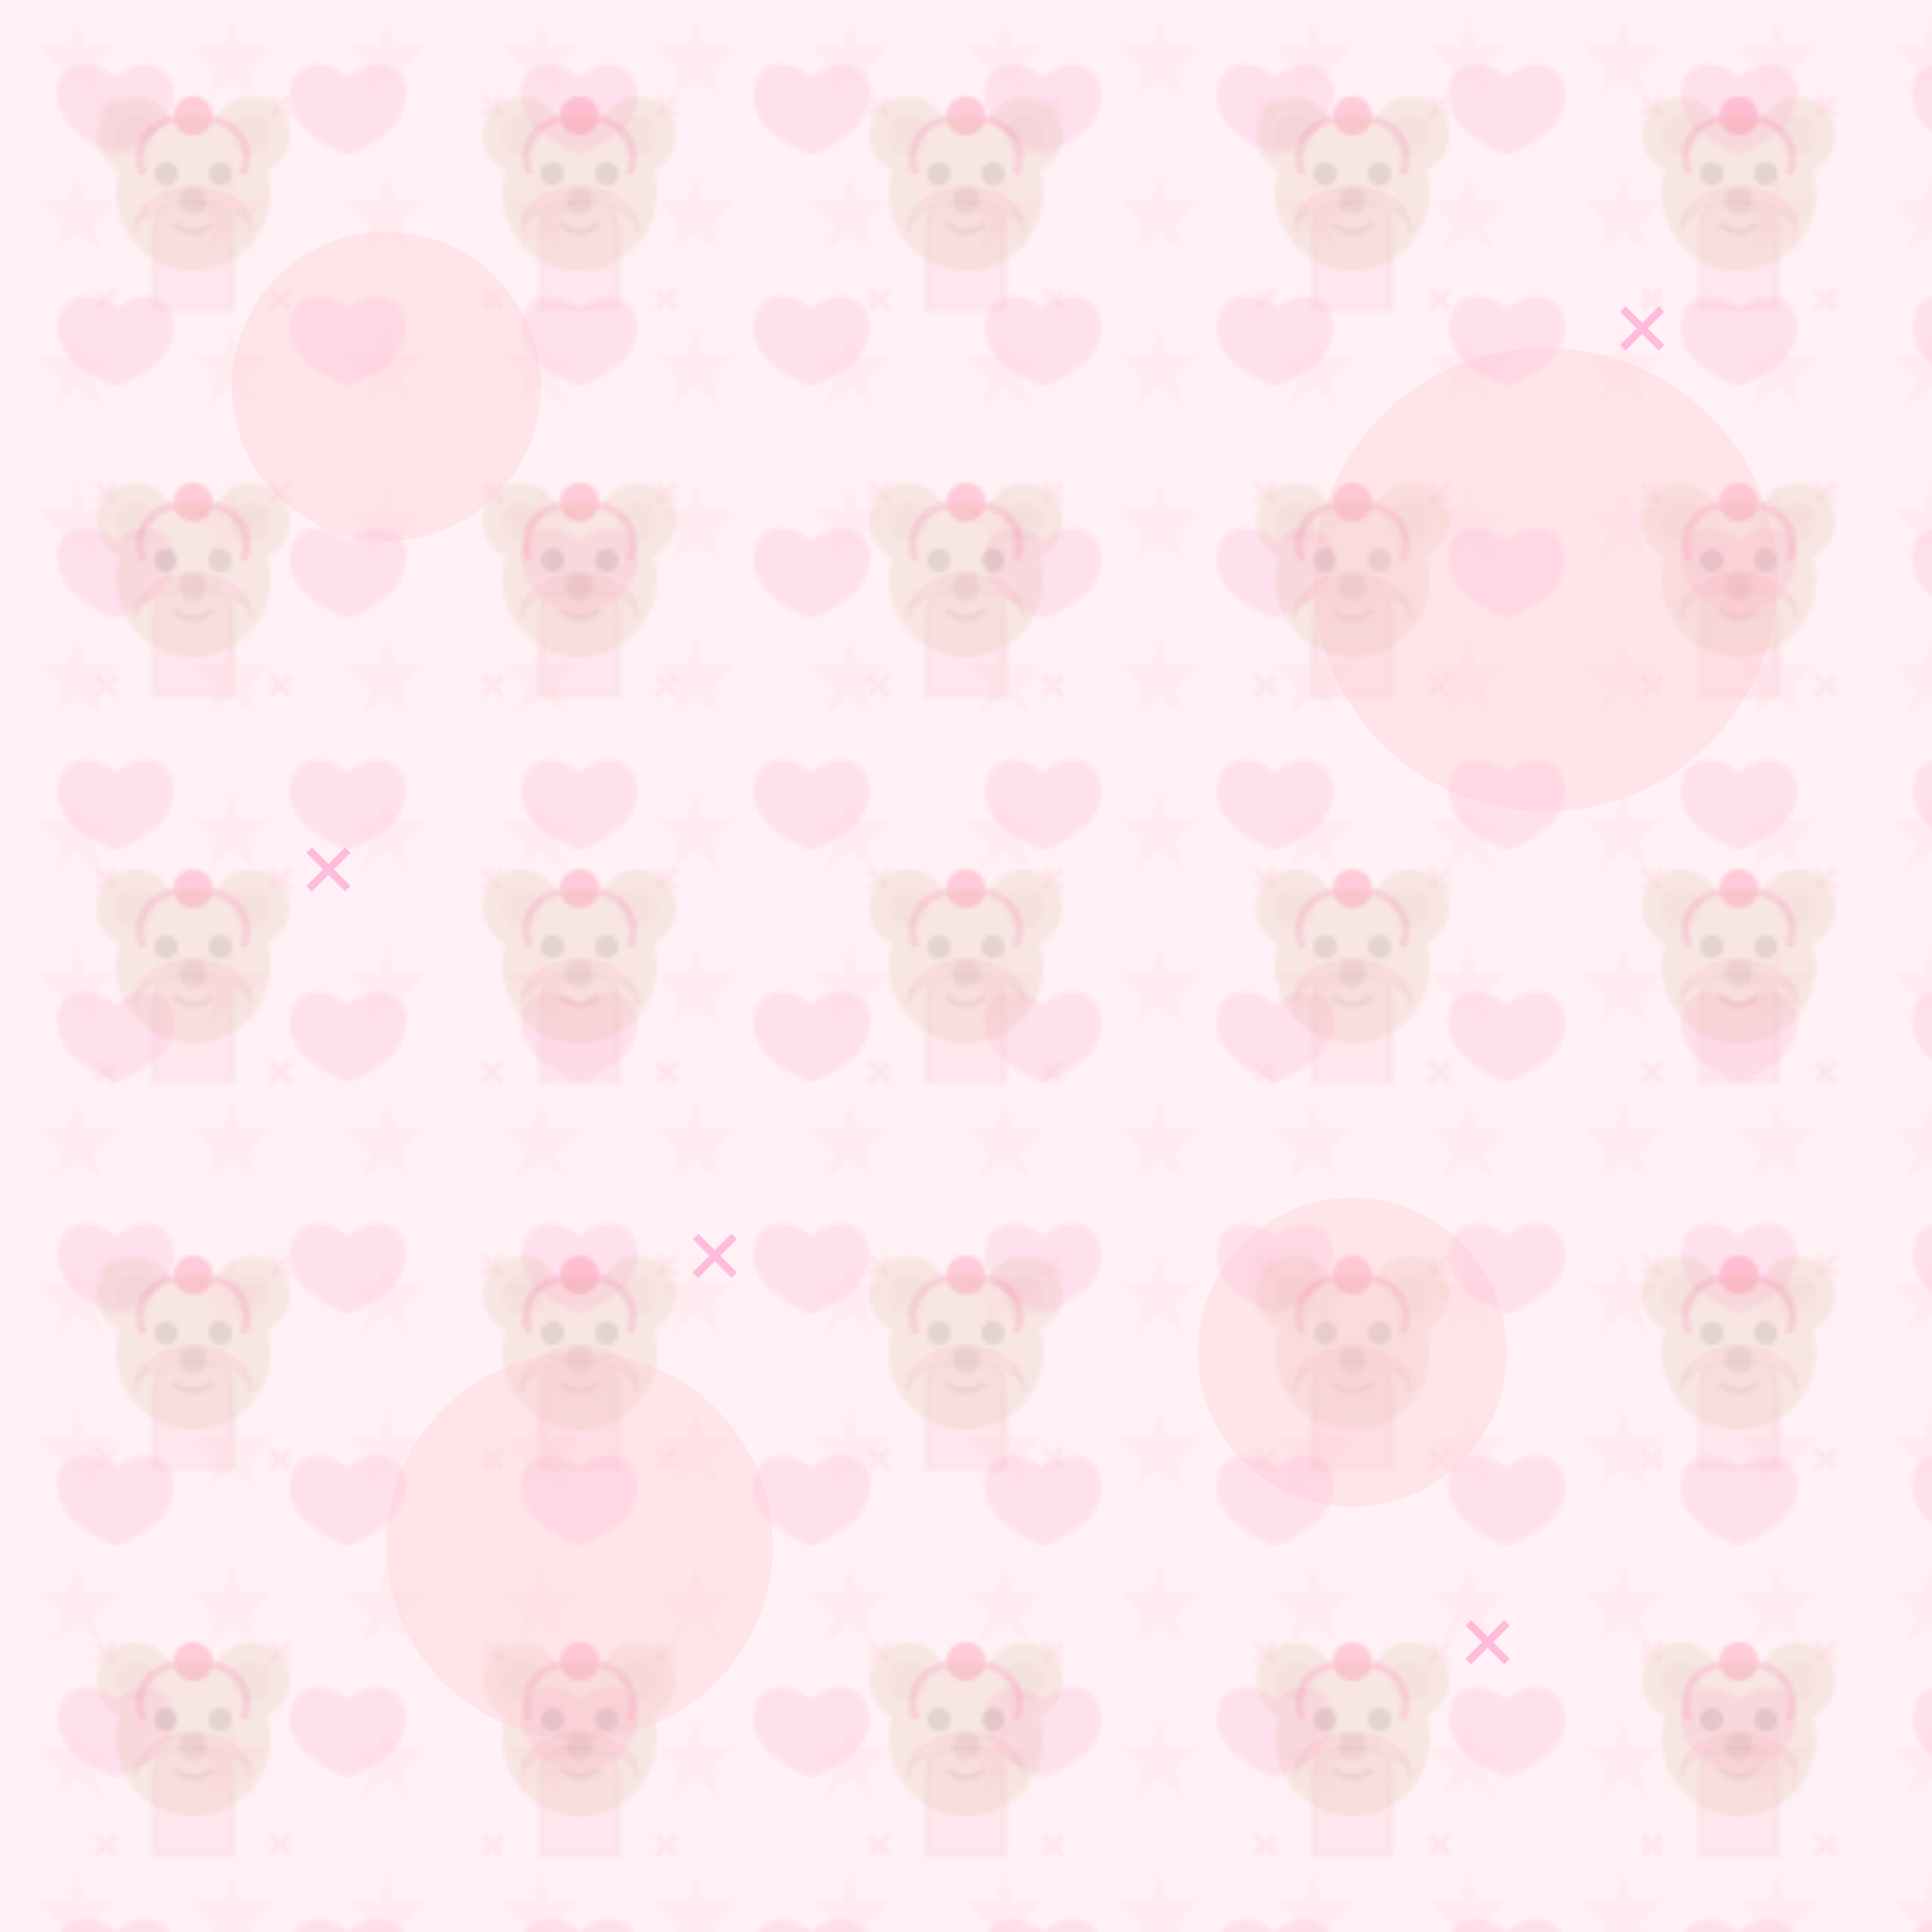 <svg width="500" height="500" viewBox="0 0 500 500" xmlns="http://www.w3.org/2000/svg">
  <!-- Cupcake Pattern Background -->
  <defs>
    <!-- Cupcake Shape -->
    <pattern id="cupcakePattern" patternUnits="userSpaceOnUse" width="100" height="100">
      <!-- Cupcake Base -->
      <path d="M40,60 C40,45 60,45 60,60 L60,80 L40,80 Z" fill="#ffc0cb" stroke="#e6a6b2" stroke-width="1" />
      <!-- Cupcake Top -->
      <path d="M35,60 C35,45 65,45 65,60 C65,50 35,50 35,60" fill="#ffb6c1" stroke="#e6a6b2" stroke-width="1" />
      <!-- Frosting -->
      <path d="M37,45 C30,25 70,25 63,45" fill="none" stroke="#ff69b4" stroke-width="2" />
      <!-- Cherry -->
      <circle cx="50" cy="30" r="5" fill="#ff3366" />
      <!-- Sparkles -->
      <path d="M25,25 L30,30 M25,30 L30,25" stroke="#ffb6c1" stroke-width="1.5" />
      <path d="M70,25 L75,30 M70,30 L75,25" stroke="#ffb6c1" stroke-width="1.5" />
      <path d="M25,75 L30,80 M25,80 L30,75" stroke="#ffb6c1" stroke-width="1.5" />
      <path d="M70,75 L75,80 M70,80 L75,75" stroke="#ffb6c1" stroke-width="1.5" />
    </pattern>
    
    <!-- Teddy Bear Pattern -->
    <pattern id="teddyPattern" patternUnits="userSpaceOnUse" width="100" height="100">
      <!-- Teddy Head -->
      <circle cx="50" cy="50" r="20" fill="#d2a679" />
      <!-- Ears -->
      <circle cx="35" cy="35" r="10" fill="#d2a679" />
      <circle cx="65" cy="35" r="10" fill="#d2a679" />
      <!-- Inner Ears -->
      <circle cx="35" cy="35" r="5" fill="#bf8e5e" />
      <circle cx="65" cy="35" r="5" fill="#bf8e5e" />
      <!-- Eyes -->
      <circle cx="43" cy="45" r="3" fill="#4d2800" />
      <circle cx="57" cy="45" r="3" fill="#4d2800" />
      <!-- Nose -->
      <circle cx="50" cy="52" r="3.5" fill="#8e5a2d" />
      <!-- Mouth -->
      <path d="M45,58 Q50,62 55,58" fill="none" stroke="#8e5a2d" stroke-width="1.5" />
      <!-- Cheeks -->
      <circle cx="40" cy="52" r="3" fill="#ffb6c1" opacity="0.5" />
      <circle cx="60" cy="52" r="3" fill="#ffb6c1" opacity="0.5" />
    </pattern>
    
    <!-- Hearts Pattern -->
    <pattern id="heartPattern" patternUnits="userSpaceOnUse" width="60" height="60">
      <path d="M30,20 C35,15 45,15 45,25 C45,35 30,40 30,40 C30,40 15,35 15,25 C15,15 25,15 30,20" fill="#ff69b4" opacity="0.3" />
    </pattern>
    
    <!-- Stars Pattern -->
    <pattern id="starPattern" patternUnits="userSpaceOnUse" width="40" height="40">
      <path d="M20,5 L22,12 L30,12 L24,18 L26,25 L20,20 L14,25 L16,18 L10,12 L18,12 Z" fill="#ffb6c1" opacity="0.3" />
    </pattern>
  </defs>
  
  <!-- Background Rectangle -->
  <rect width="100%" height="100%" fill="#fff1f5" />
  
  <!-- Pattern Layers -->
  <rect width="100%" height="100%" fill="url(#heartPattern)" opacity="0.4" />
  <rect width="100%" height="100%" fill="url(#starPattern)" opacity="0.3" />
  <rect width="100%" height="100%" fill="url(#cupcakePattern)" opacity="0.2" />
  <rect width="100%" height="100%" fill="url(#teddyPattern)" opacity="0.15" />
  
  <!-- Decorative Elements -->
  <circle cx="100" cy="100" r="40" fill="#ffb6c1" opacity="0.2" />
  <circle cx="400" cy="150" r="60" fill="#ffb6c1" opacity="0.2" />
  <circle cx="150" cy="400" r="50" fill="#ffb6c1" opacity="0.2" />
  <circle cx="350" cy="350" r="40" fill="#ffb6c1" opacity="0.2" />
  
  <!-- Extra Sparkles -->
  <path d="M80,220 L90,230 M80,230 L90,220" stroke="#ff69b4" stroke-width="2" opacity="0.4" />
  <path d="M420,80 L430,90 M420,90 L430,80" stroke="#ff69b4" stroke-width="2" opacity="0.4" />
  <path d="M380,420 L390,430 M380,430 L390,420" stroke="#ff69b4" stroke-width="2" opacity="0.4" />
  <path d="M180,320 L190,330 M180,330 L190,320" stroke="#ff69b4" stroke-width="2" opacity="0.4" />
</svg>